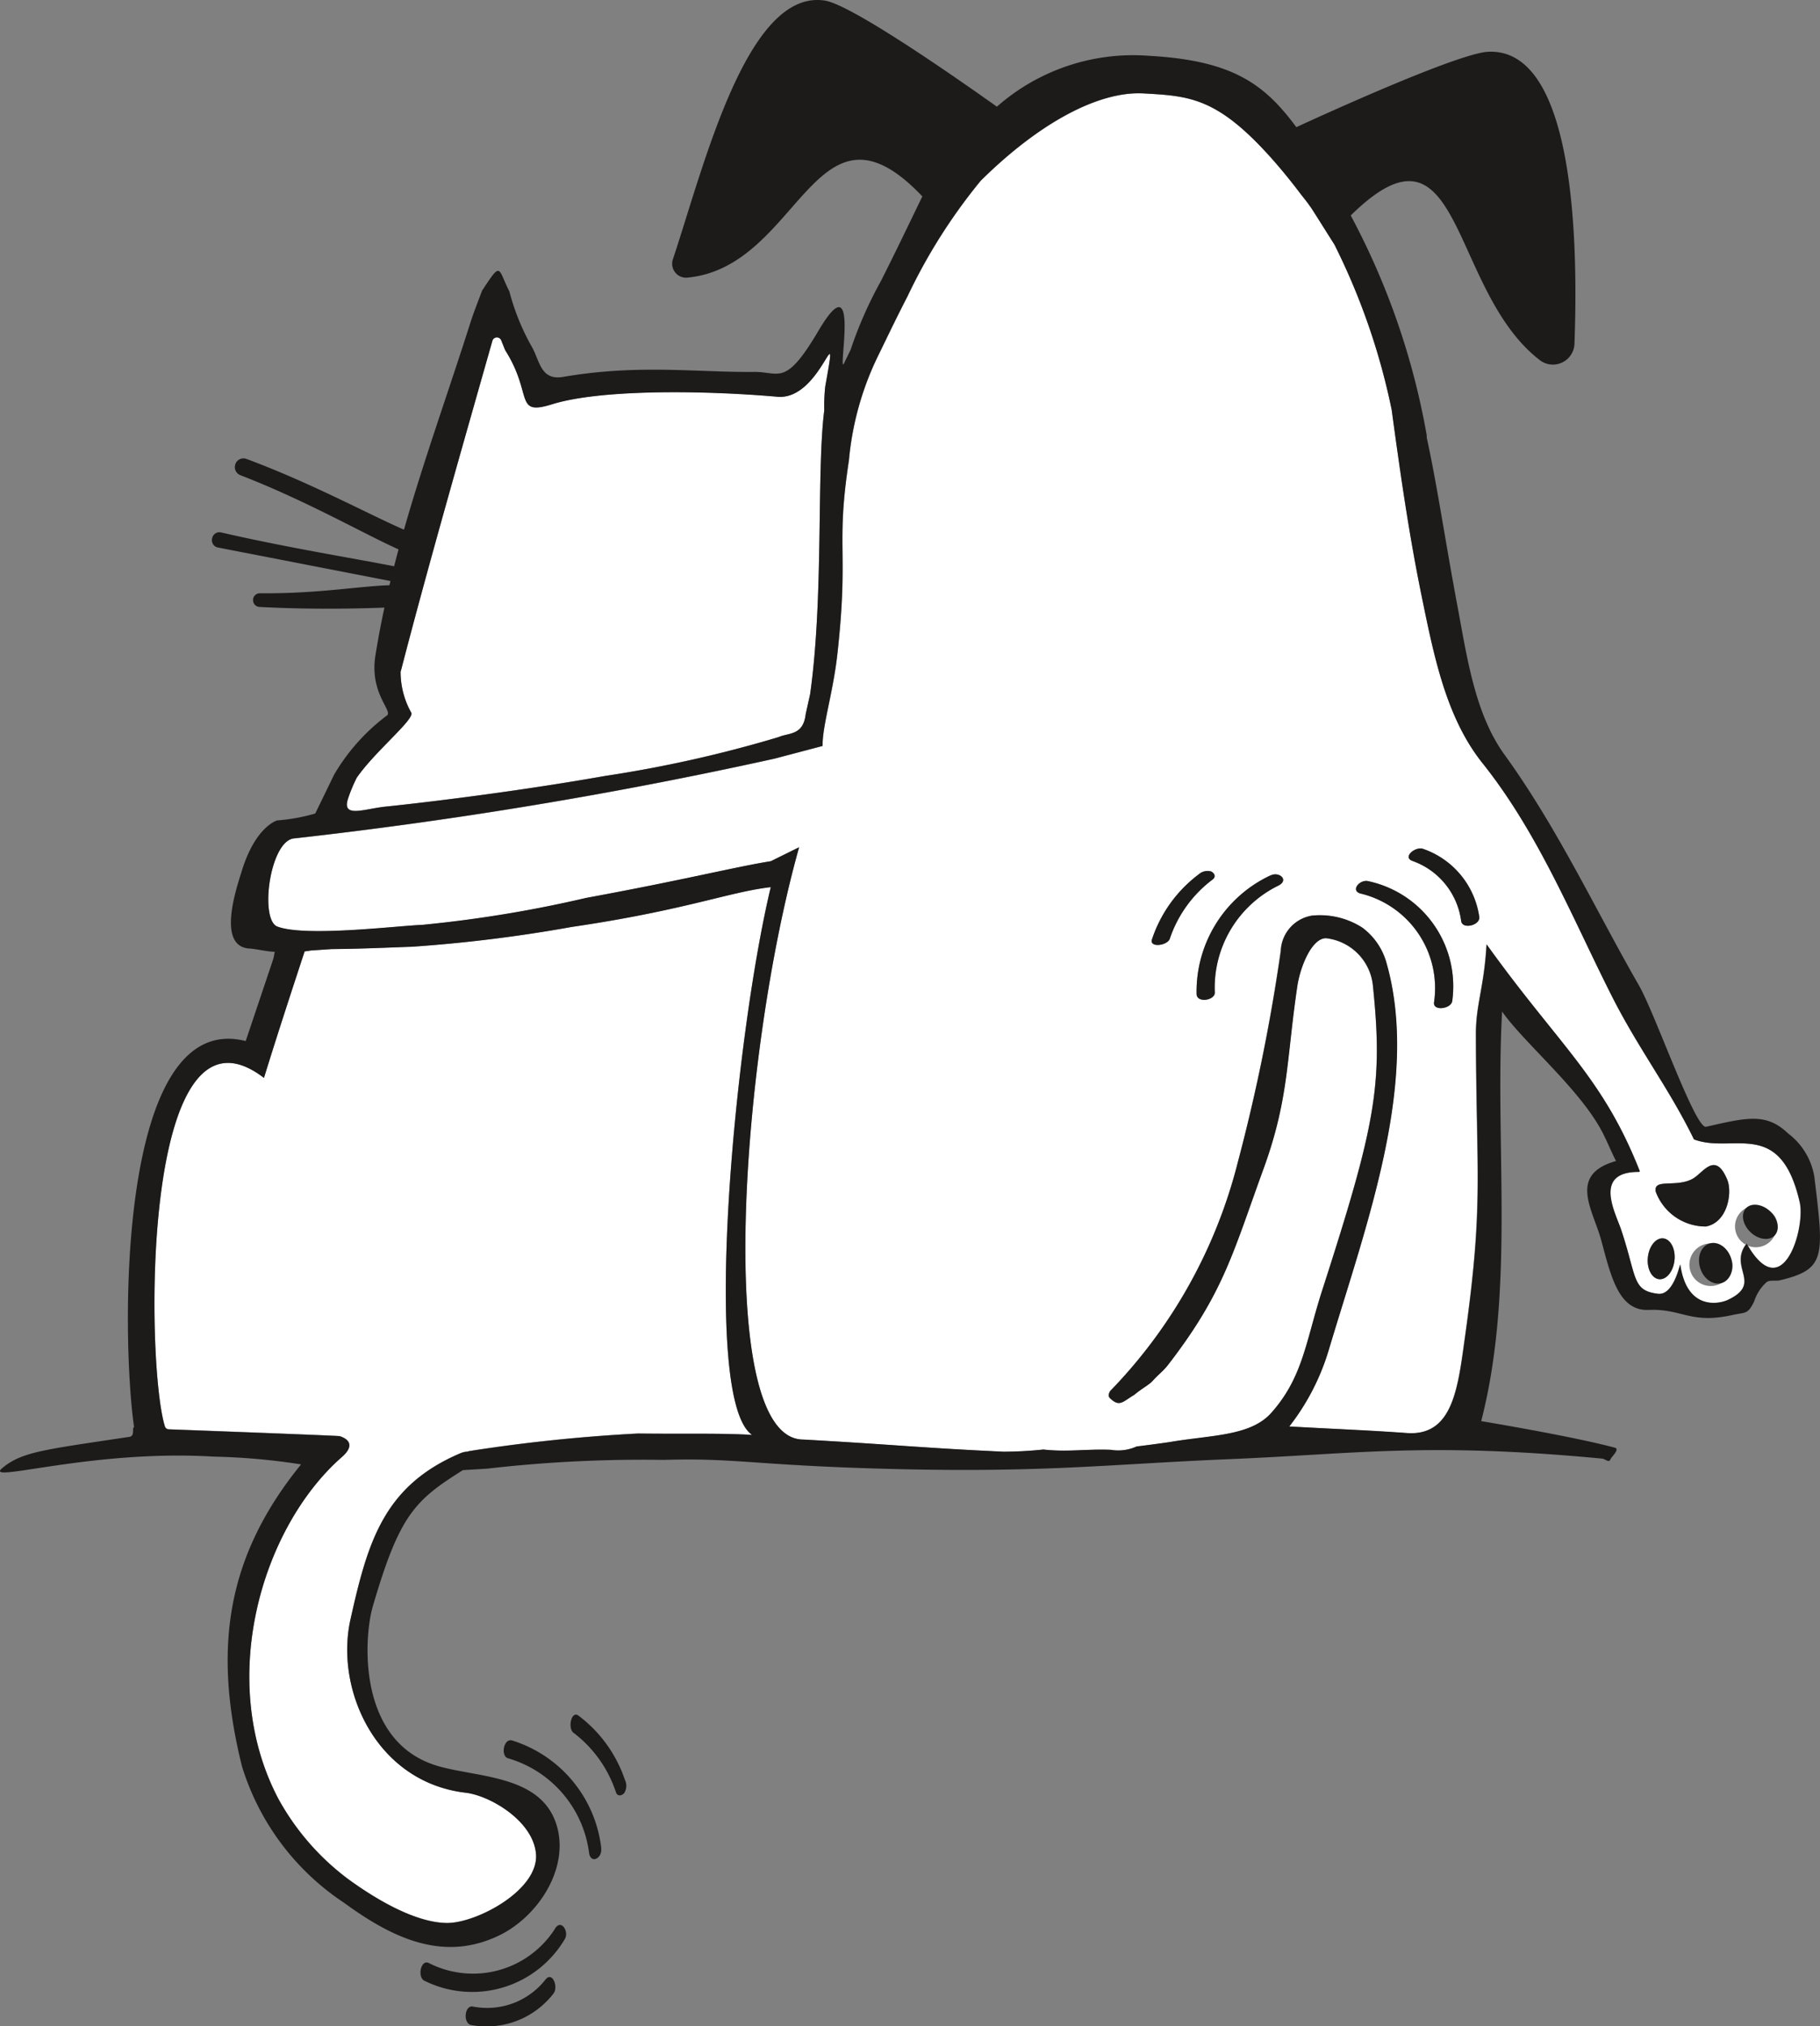 <svg xmlns="http://www.w3.org/2000/svg" width="90" height="100.159" viewBox="0 0 90 100.159">
  <rect x="0" y="0" width="90" height="100.159" fill="#808080" stroke="none"/>
  <g id="Artwork_2" data-name="Artwork 2" transform="translate(45 50.079)">
    <g id="Grupo_2558" data-name="Grupo 2558" transform="translate(-45 -50.079)">
      <g id="Grupo_2555" data-name="Grupo 2555" transform="translate(7.639 4.612)">
        <path id="Trazado_5514" data-name="Trazado 5514" d="M123.55,70.159l-.006-.005c-1.238-2.536-2.756-4.49-4.084-7.129-1.924-3.809-3.6-7.99-6.369-11.463-1.809-2.264-2.409-5.33-3.024-8.327-.617-3.019-1.052-6.073-1.467-9.135a33.064,33.064,0,0,0-2.835-8.18h0c-.478-.753-.911-1.447-1.145-1.807l-.2-.279-.307-.389c-.494-.655-1-1.27-1.494-1.826-2.657-2.963-4.022-3.037-6.283-3.162-2.228-.124-5.174,1.462-8.06,4.319a27.59,27.59,0,0,0-3.612,5.7c-.62,1.2-1.09,2.2-1.478,2.987a14.782,14.782,0,0,0-1.425,5.131c-.661,4.339.006,4.425-.576,9.62-.212,1.882-.742,3.511-.726,4.5h0l-2.375.626a227.147,227.147,0,0,1-23.736,3.943c-1.228.054-1.752,4.018-.859,4.361,1.385.531,6-.044,7.14-.081a61.777,61.777,0,0,0,8.132-1.335c4.847-.891,7.443-1.549,9.131-1.814l1.4-.691,0,0c-2.894,10.254-4.223,29.266.2,29.28,4.422.242,5.969.417,9.9.6a19.319,19.319,0,0,0,1.98-.107c1.185.134,2.125-.035,3.337.014a2.187,2.187,0,0,0,1.273-.165c.5-.059,1.017-.128,1.614-.214,2.08-.358,4.009-.284,5.045-1.448,1.574-1.77,1.7-3.536,2.524-6.081,2.627-8.144,3-10.129,2.507-14.969a2.623,2.623,0,0,0-2.332-2.414c-.716,0-1.28,1.428-1.421,2.381-.541,3.641-.414,5.572-1.675,9.034-1.508,4.139-1.962,6.1-4.694,9.65-.285.37-.451.449-.788.823-.178.2-.536.376-.9.683-.572.336-.72.615-1.178.19-.107-.1-.125-.179-.019-.375a25.016,25.016,0,0,0,6.308-11.264,91.024,91.024,0,0,0,2.13-10.489,1.839,1.839,0,0,1,1.534-1.746,3.88,3.88,0,0,1,2.488.588,3.248,3.248,0,0,1,1.187,1.692c1.7,5.872-.973,12.949-2.835,19.178a11.484,11.484,0,0,1-1.948,3.785l0,.009c2.216.122,4.011.193,5.8.324,2.3.171,2.537-2.265,2.883-4.744.929-6.627.563-7.868.54-14.931-.007-1.53.407-2.333.525-4.474l.006,0c3.608,5.028,5.732,6.545,7.568,11.2.007.019-.024.039-.024.039-2.312-.018-1.177,2.017-.892,2.87.786,2.354.525,3,1.816,3.155.8.1,1.093-1.531,1.106-1.439.326,2.3,1.934,1.938,2.346,1.745,1.761-.826.011-1.593.933-2.79,1.778,3.157,2.925-.769,2.628-2.051C127.808,69.059,125.456,70.887,123.55,70.159ZM96.734,60.3a6.626,6.626,0,0,1,2.291-3.221.663.663,0,0,1,.629-.169c.161.069.269.245.1.388a6.089,6.089,0,0,0-2.127,2.917C97.546,60.574,96.641,60.693,96.734,60.3Zm6.254-2.683A5.622,5.622,0,0,0,99.85,62.9c.011.384-.887.528-.9.073A6.338,6.338,0,0,1,102.6,57.11C103.046,56.894,103.536,57.35,102.988,57.615Zm8.6,5.7c-.045.388-.951.515-.9.074a4.81,4.81,0,0,0-3.584-5.375c-.59-.119-.112-.712.313-.627A5.316,5.316,0,0,1,111.591,63.317Zm.447-3.936a3.66,3.66,0,0,0-2.4-2.984c-.531-.184.132-.733.513-.6a4.184,4.184,0,0,1,2.778,3.347C113.006,59.566,112.114,59.793,112.038,59.381Zm10.545,16.746c-.056.557-.4.979-.761.942s-.613-.518-.557-1.075.4-.979.761-.942S122.64,75.57,122.583,76.127Zm-.928-3.384c-.122-.677.979-.191,1.813-.631.525-.278,1.123-1.414,1.724.038.263.636.018,2.119-1.058,2.313A2.636,2.636,0,0,1,121.655,72.743Zm3.264,4.513a1.053,1.053,0,1,1,.462-1.214A.932.932,0,0,1,124.919,77.257Zm2.618-2.353a1.029,1.029,0,1,1-.222-1.186A.876.876,0,0,1,127.537,74.9Z" transform="translate(-47.416 -18.448)" fill="#fff"/>
        <path id="Trazado_5515" data-name="Trazado 5515" d="M70.53,88.192c1.129-.115,5.973-.654,10.839-1.514a62.047,62.047,0,0,0,8.591-1.923c.51-.223,1.215-.072,1.338-1.132,0-.014.219-.988.219-.988.679-4.823.311-11.019.7-14.031a8.878,8.878,0,0,1,.048-1.175c.71-3.972-.159.695-2.361.5-3.972-.345-8.846-.343-11.128.366-1.918.6-.942-.458-2.329-2.652a.414.414,0,0,1-.035-.073,8.767,8.767,0,0,1-.4-1.143c-1.484,5.234-3.366,11.757-4.727,17.025l-.022.062a4.111,4.111,0,0,0,.531,2.039c.149.339-1.82,1.927-2.7,3.211a7.472,7.472,0,0,0-.436,1.051C68.352,88.776,69.475,88.3,70.53,88.192Z" transform="translate(-59.093 -52.933)" fill="#fff"/>
        <path id="Trazado_5516" data-name="Trazado 5516" d="M61.025,175.39c-2.052.235-4.251,1.148-9.846,1.968a72.863,72.863,0,0,1-7.907.979c-1.152.038-2.337.1-3.972.116h0l-1,.067h0l-.327.049c-.665,2.028-1.358,4.136-2.01,6.252-6.106-4.679-5.858,14.217-4.891,17.232a.208.208,0,0,0,.178.137c1.682.062,8.326.311,8.469.338.555.186.661.543.1,1.03-3.976,3.488-6.217,11.062-3.14,16.9a12.4,12.4,0,0,0,3.43,3.95c1.248.914,3.265,2.166,4.9,2.185,1.456.014,4.547-1.616,4.409-3.407-.127-1.63-2.264-2.889-3.476-3.034-4.434-.519-6.475-5.1-5.7-8.559.858-3.851,1.649-6.619,5.453-8.227a.95.95,0,0,1,.326-.073.99.99,0,0,1,.116-.031,81.463,81.463,0,0,1,8.326-.865c2.374.029,4-.025,5.637.067h0C57.564,200.728,59.219,182.933,61.025,175.39Z" transform="translate(-30.551 -136.151)" fill="#fff"/>
      </g>
      <g id="Grupo_2557" data-name="Grupo 2557">
        <path id="Trazado_5517" data-name="Trazado 5517" d="M51.908,107.124c-1.81-.423-5.682-.992-9.548-1.882a.365.365,0,0,0-.437.271l-.006.027a.367.367,0,0,0,.274.445l9.548,1.854a.368.368,0,0,0,.409-.19h0A.366.366,0,0,0,51.908,107.124Z" transform="translate(-31.428 -78.922)" fill="#1d1a1a"/>
        <path id="Trazado_5518" data-name="Trazado 5518" d="M55.4,94.4c-1.622-.6-4.776-2.4-8.387-3.741a.426.426,0,0,0-.546.249l0,.008a.425.425,0,0,0,.245.548c3.593,1.386,6.718,3.259,8.333,3.882a.423.423,0,0,0,.549-.247l.057-.15A.423.423,0,0,0,55.4,94.4Z" transform="translate(-34.826 -67.973)" fill="#1d1a1a"/>
        <path id="Trazado_5519" data-name="Trazado 5519" d="M57.272,116.774l.194-.647a.335.335,0,0,0-.317-.431c-1.544-.016-3.709.433-6.764.4a.334.334,0,0,0-.337.333v.007a.334.334,0,0,0,.316.336c3.578.193,6.909,0,6.909,0" transform="translate(-37.535 -86.769)" fill="#1d1a1a"/>
        <path id="Trazado_5520" data-name="Trazado 5520" d="M61.827,188.976" transform="translate(-46.369 -141.727)" fill="#1d1a1a"/>
        <path id="Trazado_5521" data-name="Trazado 5521" d="M329.317,231.129" transform="translate(-246.98 -173.341)" fill="#1d1a1a"/>
        <path id="Trazado_5522" data-name="Trazado 5522" d="M330.988,231.08c.263.635.018,2.119-1.058,2.313a2.635,2.635,0,0,1-2.479-1.72c-.122-.677.979-.19,1.813-.631C329.789,230.764,330.387,229.628,330.988,231.08Z" transform="translate(-245.574 -172.762)" fill="#1d1a1a"/>
        <ellipse id="Elipse_668" data-name="Elipse 668" cx="1.014" cy="0.662" rx="1.014" ry="0.662" transform="translate(81.386 63.169) rotate(-84.223)" fill="#1d1a1a"/>
        <ellipse id="Elipse_669" data-name="Elipse 669" cx="0.801" cy="1.022" rx="0.801" ry="1.022" transform="translate(83.771 61.708) rotate(-17.238)" fill="#1d1a1a"/>
        <ellipse id="Elipse_670" data-name="Elipse 670" cx="0.708" cy="0.978" rx="0.708" ry="0.978" transform="matrix(0.688, -0.725, 0.725, 0.688, 85.854, 60.239)" fill="#1d1a1a"/>
        <path id="Trazado_5523" data-name="Trazado 5523" d="M113.5,84.991" transform="translate(-85.119 -63.741)" fill="#1d1a1a"/>
        <path id="Trazado_5524" data-name="Trazado 5524" d="M54.829,210.881" transform="translate(-41.12 -158.156)" fill="#1d1a1a"/>
        <path id="Trazado_5525" data-name="Trazado 5525" d="M240.308,172.925a6.338,6.338,0,0,0-3.649,5.866c.013.455.91.311.9-.073a5.622,5.622,0,0,1,3.138-5.288c.548-.264.058-.72-.388-.5Z" transform="translate(-177.487 -129.648)" fill="#1d1a1a"/>
        <path id="Trazado_5526" data-name="Trazado 5526" d="M230.072,172.368a6.625,6.625,0,0,0-2.291,3.221c-.093.4.812.275.9-.084a6.091,6.091,0,0,1,2.127-2.917c.165-.143.057-.319-.1-.388a.663.663,0,0,0-.629.168Z" transform="translate(-170.825 -129.123)" fill="#1d1a1a"/>
        <path id="Trazado_5527" data-name="Trazado 5527" d="M268.467,174.81a4.81,4.81,0,0,1,3.584,5.375c-.052.441.854.314.9-.074a5.316,5.316,0,0,0-4.171-5.928c-.425-.086-.9.508-.313.627Z" transform="translate(-201.137 -130.627)" fill="#1d1a1a"/>
        <path id="Trazado_5528" data-name="Trazado 5528" d="M278.812,168.378a3.66,3.66,0,0,1,2.4,2.984c.077.412.968.185.89-.238a4.185,4.185,0,0,0-2.778-3.347c-.382-.132-1.044.417-.513.6Z" transform="translate(-208.954 -125.814)" fill="#1d1a1a"/>
        <g id="Grupo_2556" data-name="Grupo 2556" transform="translate(20.793 84.76)">
          <path id="Trazado_5529" data-name="Trazado 5529" d="M104.465,349.418a6.337,6.337,0,0,0-4.4-5.329c-.435-.133-.585.764-.218.876a5.622,5.622,0,0,1,4.012,4.66c.076.6.665.285.6-.207Z" transform="translate(-95.524 -342.809)" fill="#1d1a1a"/>
          <path id="Trazado_5530" data-name="Trazado 5530" d="M115.534,342.241a6.622,6.622,0,0,0-2.322-3.2c-.345-.214-.52.682-.206.877a6.089,6.089,0,0,1,2.087,2.946c.083.2.285.156.4.025a.661.661,0,0,0,.041-.65Z" transform="translate(-105.422 -339.009)" fill="#1d1a1a"/>
          <path id="Trazado_5531" data-name="Trazado 5531" d="M89.811,380.79a4.81,4.81,0,0,1-6.237,1.684c-.4-.189-.57.71-.217.876a5.316,5.316,0,0,0,6.948-2.063c.217-.376-.194-1.018-.494-.5Z" transform="translate(-83.165 -370.197)" fill="#1d1a1a"/>
          <path id="Trazado_5532" data-name="Trazado 5532" d="M96.042,391.02a3.66,3.66,0,0,1-3.594,1.325c-.415-.059-.484.859-.057.919a4.185,4.185,0,0,0,4.058-1.566c.247-.319-.063-1.123-.406-.678Z" transform="translate(-89.867 -377.917)" fill="#1d1a1a"/>
        </g>
        <path id="Trazado_5533" data-name="Trazado 5533" d="M89.719,58.158a3.38,3.38,0,0,0-1.3-2.131c-1.073-1.028-2.032-.786-4.051-.326-.536.125-2.518-5.592-3.32-6.987-2.121-3.686-4.017-7.771-6.644-11.4-1.468-2.023-1.854-4.8-2.352-7.459-.582-3.109-.977-5.824-1.5-8.23a.6.6,0,0,0,0-.109,36.328,36.328,0,0,0-3.756-10.861v-.006C72.339,5.2,71.638,14.33,76.141,17.8a1.066,1.066,0,0,0,1.717-.8c.253-6.863-.417-14.663-4.3-14.44-1.517.119-7.7,2.919-9.454,3.726-1.6-2.167-3.194-3.3-7.3-3.528a10.192,10.192,0,0,0-7.507,2.516C47.116,3.722,42.171.289,40.821.034,36.939-.62,34.8,8.253,33.273,12.823a.689.689,0,0,0,.732.9c5.582-.539,6.293-9.6,11.606-4.014-.071.143-.158.324-.27.555-.435.9-1.091,2.269-1.788,3.645a20.217,20.217,0,0,0-1.491,3.384l-.341.7c-.283.4.818-5.144-1.246-1.645-1.648,2.793-1.914,2.024-3.192,2.037-2.817.029-5.719-.392-9.436.246-1.13.194-1.149-.812-1.56-1.508a11.5,11.5,0,0,1-1.1-2.721c-.587-1.151-.371-1.522-1.347-.035-.24.631-.445,1.168-.55,1.495-1.763,5.554-3.8,10.781-4.724,16.532-.3,1.868.848,2.724.58,2.966a9.929,9.929,0,0,0-2.624,2.934l-.933,1.921a9.3,9.3,0,0,1-1.883.342s-1.069.285-1.748,2.493c-.238.774-1.276,3.749.384,3.84.286.013.888.158,1.246.159l-.066.328h0c-.432,1.291-.893,2.663-1.372,4.086-6.367-1.623-6.165,14.586-5.52,19.088-.126.028.075.464-.268.483-4.207.633-5.305.736-6.259,1.547-.924.785,4.421-.942,10.465-.575a32.023,32.023,0,0,1,4.319.384c-3.622,4.464-4.4,8.972-2.923,14.919A12.473,12.473,0,0,0,17,94.052c2.329,1.7,4.867,2.975,7.664,1.632,1.888-.9,3.444-3.218,2.9-5.323-.677-2.6-3.814-2.472-5.853-3.044-4.091-1.149-3.715-6.4-3.28-7.893,1.326-4.549,2.082-5.256,4.455-6.747.027-.01,1.278-.073,1.307-.088a67.194,67.194,0,0,1,8.636-.421c3.277-.1,4.323.214,9.675.4,8.758.3,12-.176,18.248-.435,6.379-.265,9.8-.847,18.462-.03.173.016.339.216.412.059.087-.187.441-.47.265-.588-2.065-.564-6.644-1.323-6.644-1.323,1.675-6.525.668-13.605,1.032-20.248h0c1.08,1.547,3.9,3.878,4.985,6.019.262.516.432.956.65,1.371-2.387.668-1.144,2.412-.74,3.892.483,1.773.854,3.534,2.356,3.469,1.651-.071,2.052.715,4.137.252.662-.147.758-.016,1.08-.678a2.14,2.14,0,0,1,.577-.914c.142-.165.507-.079.676-.12C90.3,62.743,90.2,62.158,89.719,58.158ZM17.205,39.5a7.466,7.466,0,0,1,.436-1.051c.881-1.284,2.85-2.872,2.7-3.211a4.11,4.11,0,0,1-.531-2.039l.022-.062c1.3-5.023,3.068-11.186,4.516-16.285a.232.232,0,0,1,.44-.019c.051.132.1.236.166.42l.041.083c1.38,2.19.408,3.24,2.324,2.645,2.281-.709,7.155-.711,11.128-.366,2.2.191,3.07-4.479,2.361-.506a8.913,8.913,0,0,0-.048,1.178c-.385,3.012-.017,9.208-.7,14.031,0,0-.217.974-.219.988-.124,1.06-.828.909-1.338,1.132a62.009,62.009,0,0,1-8.591,1.923c-4.866.86-9.71,1.4-10.839,1.514C18.021,39.982,16.9,40.457,17.205,39.5ZM37.188,70.934c-1.637-.092-3.262-.038-5.637-.067a81.575,81.575,0,0,0-8.326.865.991.991,0,0,0-.116.031.949.949,0,0,0-.326.073c-3.8,1.608-4.595,4.376-5.453,8.228-.772,3.461,1.27,8.04,5.7,8.559,1.211.144,3.348,1.4,3.476,3.033.138,1.791-2.954,3.422-4.409,3.407-1.632-.018-3.649-1.271-4.9-2.185a12.4,12.4,0,0,1-3.43-3.951c-3.077-5.843-.836-13.416,3.14-16.9.556-.488.45-.844-.105-1.03-.143-.026-6.787-.275-8.469-.338a.208.208,0,0,1-.178-.137C7.2,67.5,6.948,48.607,13.054,53.286c.652-2.117,1.345-4.225,2.01-6.252l.327-.049h0l1-.067h0c1.635-.016,2.82-.078,3.972-.116a72.807,72.807,0,0,0,7.907-.979c5.6-.821,7.794-1.733,9.846-1.968-1.806,7.543-3.461,25.338-.924,27.079ZM86.374,61.47c-.922,1.2.828,1.964-.933,2.79-.412.193-2.02.551-2.346-1.745-.013-.093-.306,1.536-1.106,1.439-1.291-.157-1.03-.8-1.816-3.155-.285-.854-1.42-2.888.892-2.87,0,0,.032-.021.024-.04-1.836-4.656-3.96-6.173-7.568-11.2l-.006,0c-.119,2.141-.532,2.944-.525,4.474.022,7.063.389,8.3-.54,14.931-.347,2.479-.583,4.914-2.884,4.744-1.792-.131-3.587-.2-5.8-.324l0-.009a11.49,11.49,0,0,0,1.948-3.785c1.862-6.229,4.531-13.306,2.835-19.178a3.248,3.248,0,0,0-1.187-1.692,3.88,3.88,0,0,0-2.488-.588,1.839,1.839,0,0,0-1.534,1.746A91.024,91.024,0,0,1,61.2,57.5,25.014,25.014,0,0,1,54.9,68.764c-.106.2-.088.275.019.375.458.425.606.145,1.178-.191.36-.308.718-.486.9-.683.338-.374.5-.453.788-.823,2.733-3.546,3.186-5.511,4.694-9.65,1.262-3.462,1.135-5.394,1.675-9.034.141-.953.706-2.378,1.421-2.381A2.623,2.623,0,0,1,67.9,48.791c.5,4.84.12,6.825-2.507,14.969-.821,2.544-.95,4.31-2.525,6.08C61.832,71,59.9,70.93,57.822,71.288c-.6.086-1.119.155-1.614.214a2.188,2.188,0,0,1-1.273.166c-1.212-.049-2.152.12-3.337-.015a19.323,19.323,0,0,1-1.98.107c-3.934-.179-5.481-.354-9.9-.6-4.42-.014-3.091-19.026-.2-29.28l0,0-1.4.691c-1.688.266-4.284.924-9.131,1.814a61.729,61.729,0,0,1-8.132,1.335c-1.141.037-5.755.612-7.14.081-.893-.342-.369-4.306.859-4.361A227.141,227.141,0,0,0,38.3,37.5l2.375-.626h0c-.016-.987.513-2.617.726-4.5.582-5.195-.086-5.281.576-9.62a14.782,14.782,0,0,1,1.425-5.131c.388-.79.858-1.786,1.478-2.987a27.586,27.586,0,0,1,3.612-5.7c2.885-2.857,5.832-4.443,8.06-4.319,2.261.126,3.626.2,6.283,3.162.5.557,1,1.171,1.494,1.826L64.64,10l.2.279c.234.36.667,1.054,1.145,1.807h0a33.063,33.063,0,0,1,2.835,8.18c.415,3.061.85,6.116,1.467,9.134.615,3,1.215,6.064,3.024,8.327,2.774,3.473,4.446,7.654,6.369,11.463,1.328,2.639,2.847,4.593,4.084,7.129l.006.006c1.906.728,4.258-1.1,5.23,3.092C89.3,60.7,88.152,64.627,86.374,61.47Z" transform="translate(0 0)" fill="#1d1a1a"/>
      </g>
    </g>
  </g>
</svg>
